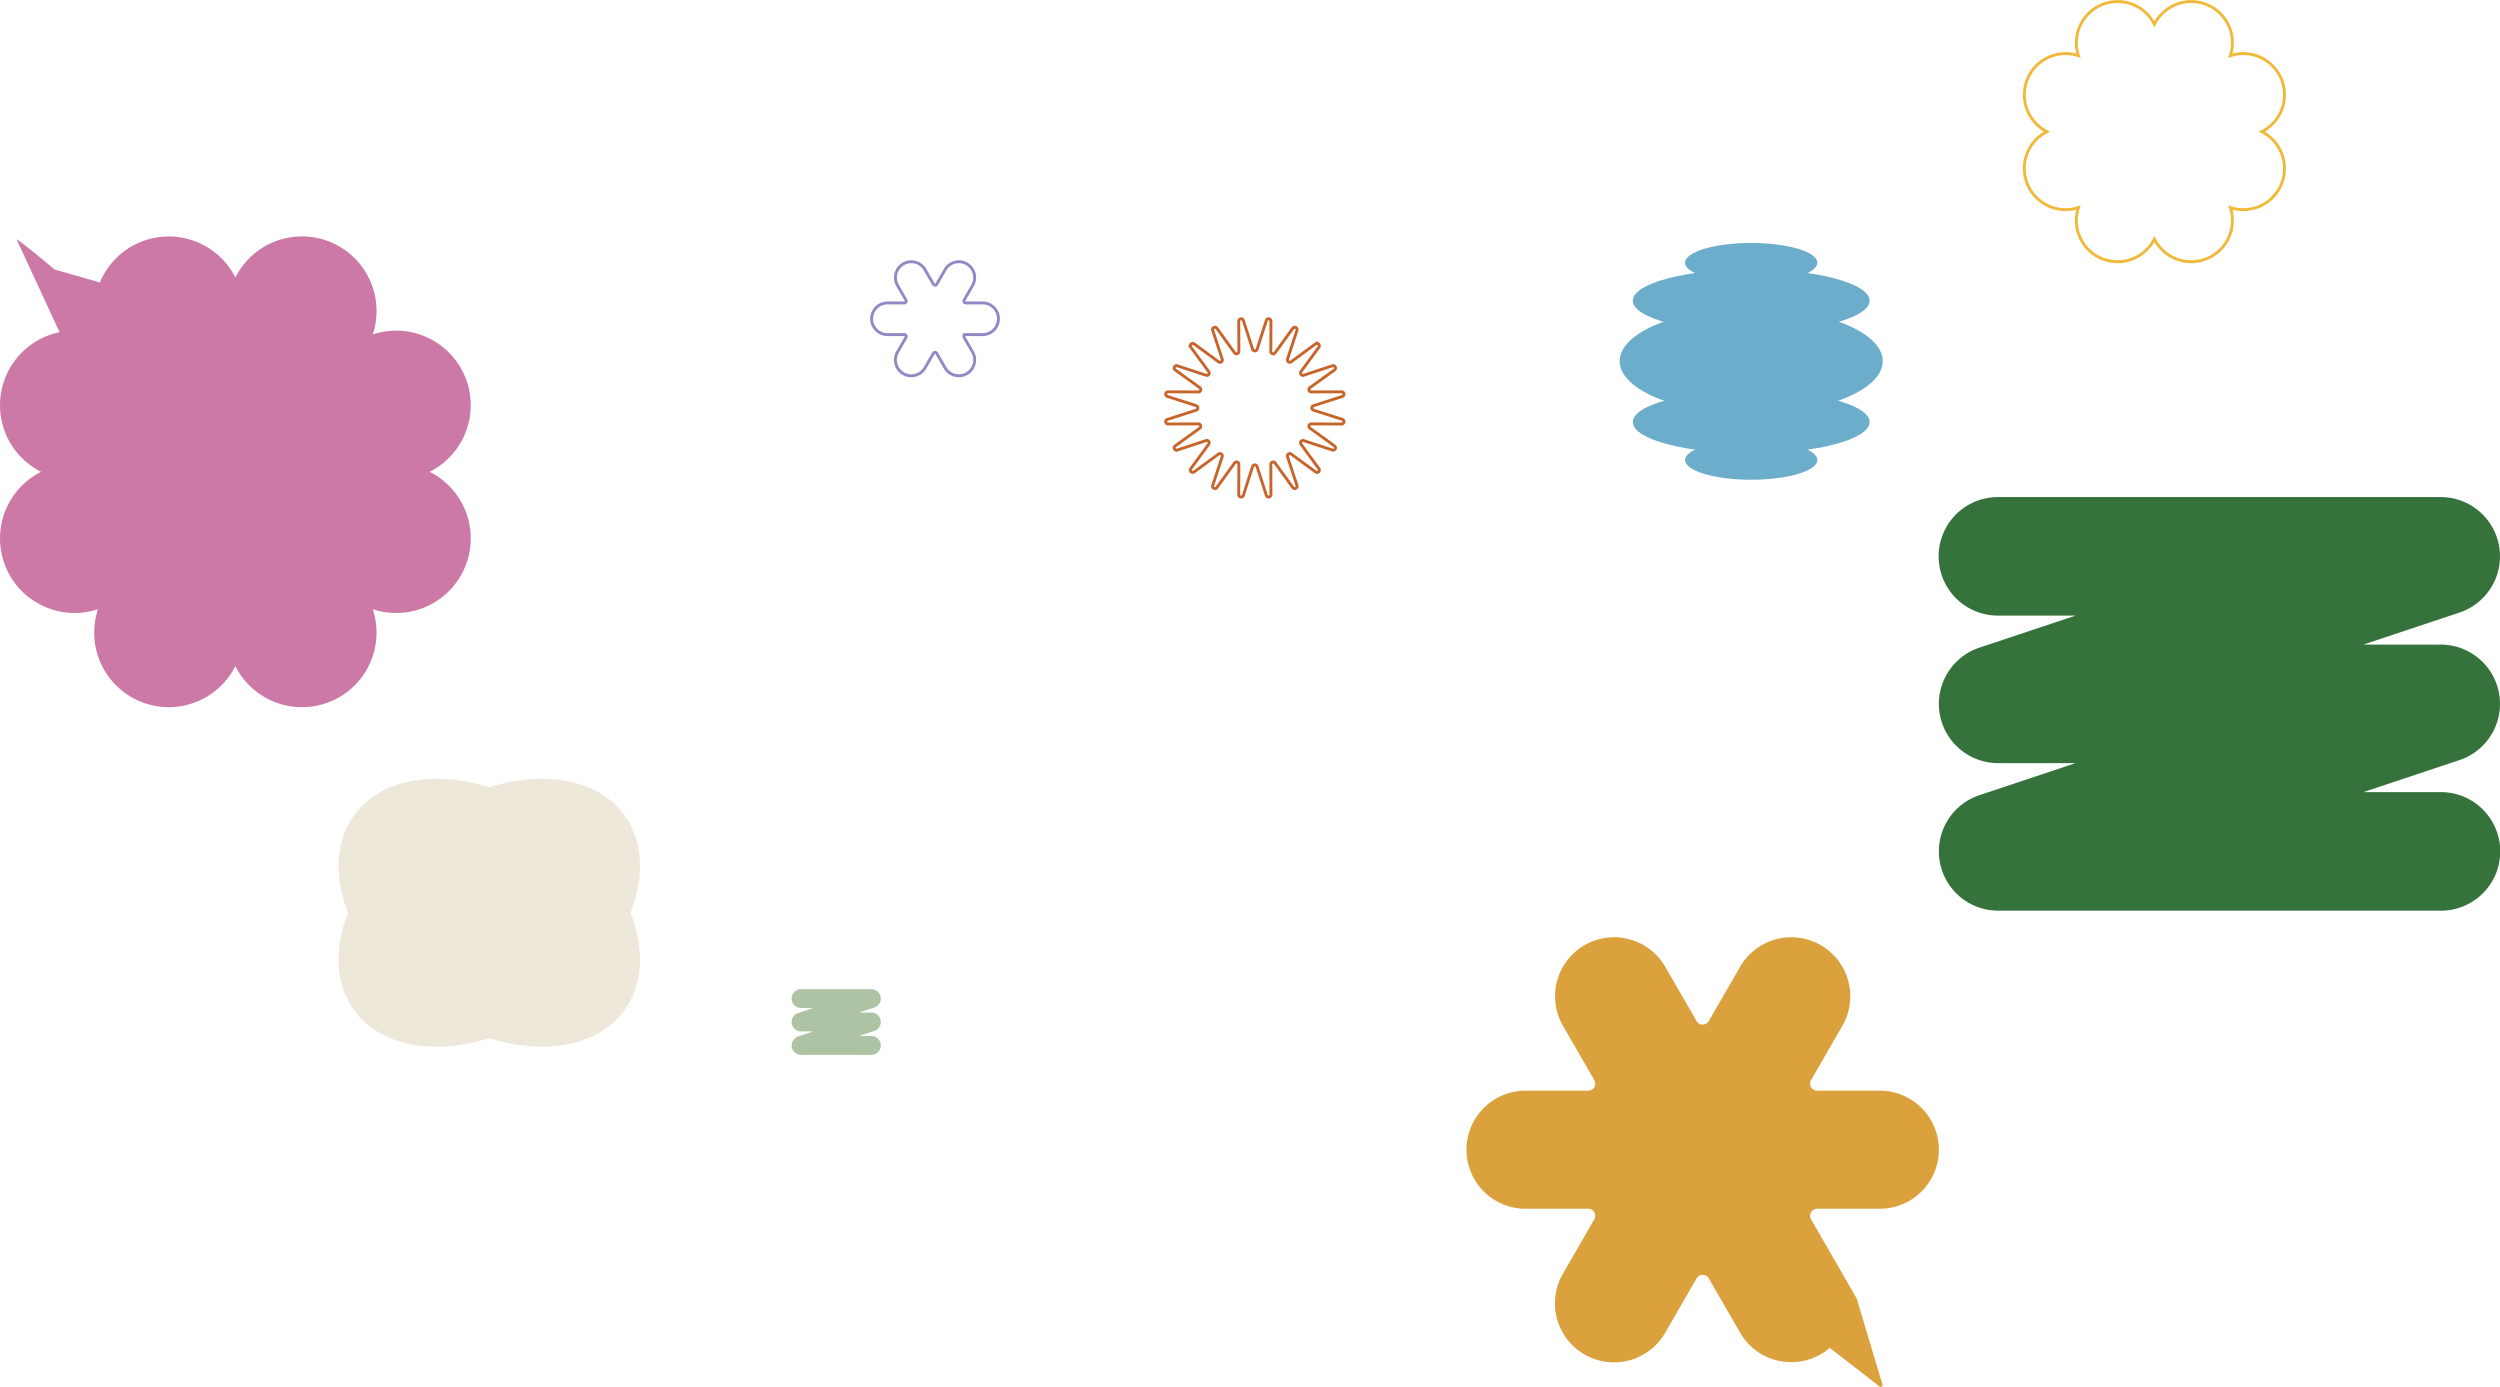 <svg xmlns="http://www.w3.org/2000/svg" width="2579.762" height="1431.157" viewBox="0 0 2579.762 1431.157">
    <defs>
        <style>
            .cls-5{fill:#6badcb}.cls-6{fill:#eee8da}
        </style>
    </defs>
    <g id="Group_623" data-name="Group 623" transform="translate(242.885 73.931)">
        <path id="Path_5" data-name="Path 5" d="M215.762 1008.773h64.692a7.253 7.253 0 0 0 6.282-10.879l-32.345-56.026a60.93 60.93 0 0 1 105.534-60.93l32.345 56.025a7.254 7.254 0 0 0 12.565 0l32.347-56.025a60.929 60.929 0 1 1 105.532 60.93l-32.347 56.023a7.255 7.255 0 0 0 6.282 10.881h64.693a60.93 60.93 0 1 1 0 121.86h-64.693a7.255 7.255 0 0 0-6.282 10.881l32.347 56.026c.419.724.808 1.458 1.194 2.192l13.619 23.64 26.507 88.492a2.042 2.042 0 0 1-3.74 1.562l-50.6-39.242a60.907 60.907 0 0 1-92.508-15.715l-32.347-56.024a7.254 7.254 0 0 0-12.565 0l-32.345 56.024a60.93 60.93 0 1 1-105.534-60.928l32.345-56.026a7.254 7.254 0 0 0-6.282-10.881h-64.696a60.93 60.93 0 0 1 0-121.86z" transform="translate(1115.568 42.763)" style="fill:#daa13d"/>
        <path id="Path_3" data-name="Path 3" d="M951.193 1086.177a76.938 76.938 0 0 1-58.727 141.781 76.938 76.938 0 0 1-141.78 58.727 76.937 76.937 0 0 1-141.778-58.727 76.938 76.938 0 0 1-58.727-141.781 76.949 76.949 0 0 1 19.109-144.109l-44.31-95.584c-1.073-2.437 36.992 28.627 38.632 30.724l47.268 13.572a76.944 76.944 0 0 1 139.8-5.111A76.938 76.938 0 0 1 892.466 944.4a76.938 76.938 0 0 1 58.727 141.78z" transform="translate(-750.687 -673.238)" style="fill:#cc79a7"/>
        <path id="Path_6" data-name="Path 6" d="M953.837 1222.747a42.524 42.524 0 0 0-32.458-78.361 42.523 42.523 0 0 0-78.36-32.458 42.524 42.524 0 0 0-78.361 32.458 42.524 42.524 0 0 0-32.458 78.361 42.524 42.524 0 0 0 32.458 78.361 42.523 42.523 0 0 0 78.361 32.458 42.523 42.523 0 0 0 78.36-32.458 42.524 42.524 0 0 0 32.458-78.361z" transform="translate(1137.223 -1160.833)" style="stroke:#f1b93a;fill:none;stroke-width:3px"/>
        <path id="Path_8" data-name="Path 8" d="M1359.521 440.413H902.816a61.157 61.157 0 0 1-19.34-119.177l99.175-33.059h-79.835A61.157 61.157 0 0 1 883.476 169l99.175-33.059h-79.835a61.158 61.158 0 1 1 0-122.315h456.705a61.157 61.157 0 0 1 19.341 119.174l-99.176 33.059h79.835a61.157 61.157 0 0 1 19.341 119.177l-99.176 33.064h79.835a61.158 61.158 0 1 1 0 122.315z" transform="translate(916.19 425.374)" style="fill:#36723b"/>
        <g id="Group_534" data-name="Group 534" transform="translate(933.126 -81.082)">
            <ellipse id="Ellipse_503" data-name="Ellipse 503" class="cls-5" cx="135.725" cy="54.509" rx="135.725" ry="54.509" transform="translate(495.355 325.316)"/>
            <ellipse id="Ellipse_504" data-name="Ellipse 504" class="cls-5" cx="122.152" cy="32.399" rx="122.152" ry="32.399" transform="translate(508.927 285.037)"/>
            <ellipse id="Ellipse_505" data-name="Ellipse 505" class="cls-5" cx="122.152" cy="32.399" rx="122.152" ry="32.399" transform="translate(508.927 410.255)"/>
            <ellipse id="Ellipse_506" data-name="Ellipse 506" class="cls-5" cx="68.23" cy="20.359" rx="68.23" ry="20.359" transform="translate(562.849 461.48)"/>
            <ellipse id="Ellipse_507" data-name="Ellipse 507" class="cls-5" cx="68.23" cy="20.359" rx="68.23" ry="20.359" transform="translate(562.849 257.893)"/>
        </g>
        <g id="Group_539" data-name="Group 539" transform="translate(-1436.568 103.138)">
            <ellipse id="Ellipse_1184" data-name="Ellipse 1184" class="cls-6" cx="171.98" cy="117.13" rx="171.98" ry="117.13" transform="rotate(-35.665 1941.9 -1931.808)"/>
            <ellipse id="Ellipse_1185" data-name="Ellipse 1185" class="cls-6" cx="117.13" cy="171.98" rx="117.13" ry="171.98" transform="rotate(-54.335 1485.38 -1072.347)"/>
        </g>
        <path id="Path_367" data-name="Path 367" d="M923.933 81.436h-72.564A9.717 9.717 0 0 1 848.3 62.5l15.757-5.253h-12.688a9.717 9.717 0 0 1-3.069-18.934l15.757-5.253h-12.688a9.717 9.717 0 1 1 0-19.434h72.563a9.717 9.717 0 0 1 3.073 18.935l-15.758 5.253h12.685a9.717 9.717 0 0 1 3.073 18.935L911.248 62h12.685a9.717 9.717 0 0 1 0 19.434z" transform="translate(-267.65 933.133)" style="fill:#adc3a3"/>
        <path id="Path_9" data-name="Path 9" d="m351.658 41.074 9.563-29.813a2.427 2.427 0 0 1 4.739.751l-.118 31.31a2.428 2.428 0 0 0 4.4 1.428l18.308-25.4a2.427 2.427 0 0 1 4.275 2.178l-9.787 29.741a2.428 2.428 0 0 0 3.741 2.717l25.26-18.5a2.428 2.428 0 0 1 3.394 3.393l-18.5 25.261a2.427 2.427 0 0 0 2.718 3.74l29.741-9.787a2.428 2.428 0 0 1 2.178 4.276l-25.4 18.308a2.428 2.428 0 0 0 1.429 4.4l31.31-.118a2.427 2.427 0 0 1 .751 4.739l-29.816 9.562a2.427 2.427 0 0 0 0 4.623l29.814 9.563a2.428 2.428 0 0 1-.751 4.74l-31.31-.118a2.428 2.428 0 0 0-1.429 4.4l25.4 18.308a2.427 2.427 0 0 1-2.178 4.275l-29.741-9.787a2.428 2.428 0 0 0-2.718 3.736l18.5 25.26a2.428 2.428 0 0 1-3.394 3.393l-25.26-18.5a2.428 2.428 0 0 0-3.741 2.717l9.787 29.741a2.427 2.427 0 0 1-4.275 2.178l-18.308-25.4a2.428 2.428 0 0 0-4.4 1.428l.118 31.31a2.427 2.427 0 0 1-4.739.751l-9.563-29.813a2.428 2.428 0 0 0-4.624 0l-9.563 29.813a2.428 2.428 0 0 1-4.74-.751l.118-31.31a2.428 2.428 0 0 0-4.4-1.428l-18.308 25.4a2.427 2.427 0 0 1-4.275-2.178l9.787-29.741a2.428 2.428 0 0 0-3.741-2.717l-25.26 18.5a2.428 2.428 0 0 1-3.393-3.393l18.5-25.26a2.428 2.428 0 0 0-2.717-3.741l-29.74 9.79a2.428 2.428 0 0 1-2.179-4.275l25.4-18.308a2.428 2.428 0 0 0-1.429-4.4l-31.31.118a2.428 2.428 0 0 1-.75-4.74l29.813-9.563a2.427 2.427 0 0 0 0-4.623l-29.81-9.558a2.427 2.427 0 0 1 .75-4.739l31.31.118a2.428 2.428 0 0 0 1.429-4.4l-25.4-18.308a2.428 2.428 0 0 1 2.179-4.276l29.741 9.787a2.427 2.427 0 0 0 2.717-3.74l-18.5-25.261a2.428 2.428 0 0 1 3.393-3.393l25.26 18.5a2.428 2.428 0 0 0 3.741-2.717l-9.785-29.743a2.427 2.427 0 0 1 4.275-2.178l18.308 25.4a2.428 2.428 0 0 0 4.4-1.428l-.118-31.31a2.428 2.428 0 0 1 4.74-.751l9.563 29.813a2.428 2.428 0 0 0 4.62 0z" transform="translate(702.654 245.428)" style="stroke:#c7642a;fill:none;stroke-width:3px"/>
        <path id="Path_7" data-name="Path 7" d="M269.309 641.418h-17.363a1.947 1.947 0 0 1-1.686-2.921l8.681-15.037a16.353 16.353 0 0 0-5.986-22.34 16.354 16.354 0 0 0-22.34 5.986l-8.681 15.037a1.947 1.947 0 0 1-3.372 0l-8.682-15.037a16.353 16.353 0 0 0-22.34-5.986 16.353 16.353 0 0 0-5.986 22.34l8.682 15.037a1.947 1.947 0 0 1-1.686 2.921h-17.364a16.354 16.354 0 0 0-16.354 16.354 16.354 16.354 0 0 0 16.354 16.354h17.364a1.947 1.947 0 0 1 1.686 2.92l-8.682 15.038a16.354 16.354 0 0 0 5.986 22.34 16.354 16.354 0 0 0 22.34-5.986l8.682-15.038a1.947 1.947 0 0 1 3.372 0l8.681 15.038a16.354 16.354 0 0 0 22.34 5.986 16.354 16.354 0 0 0 5.986-22.34l-8.681-15.038a1.947 1.947 0 0 1 1.686-2.92h17.363a16.354 16.354 0 0 0 16.353-16.354 16.354 16.354 0 0 0-16.353-16.354z" transform="translate(501.753 -402.771)" style="stroke:#8f8ac6;fill:none;stroke-width:3px"/>
    </g>
</svg>
